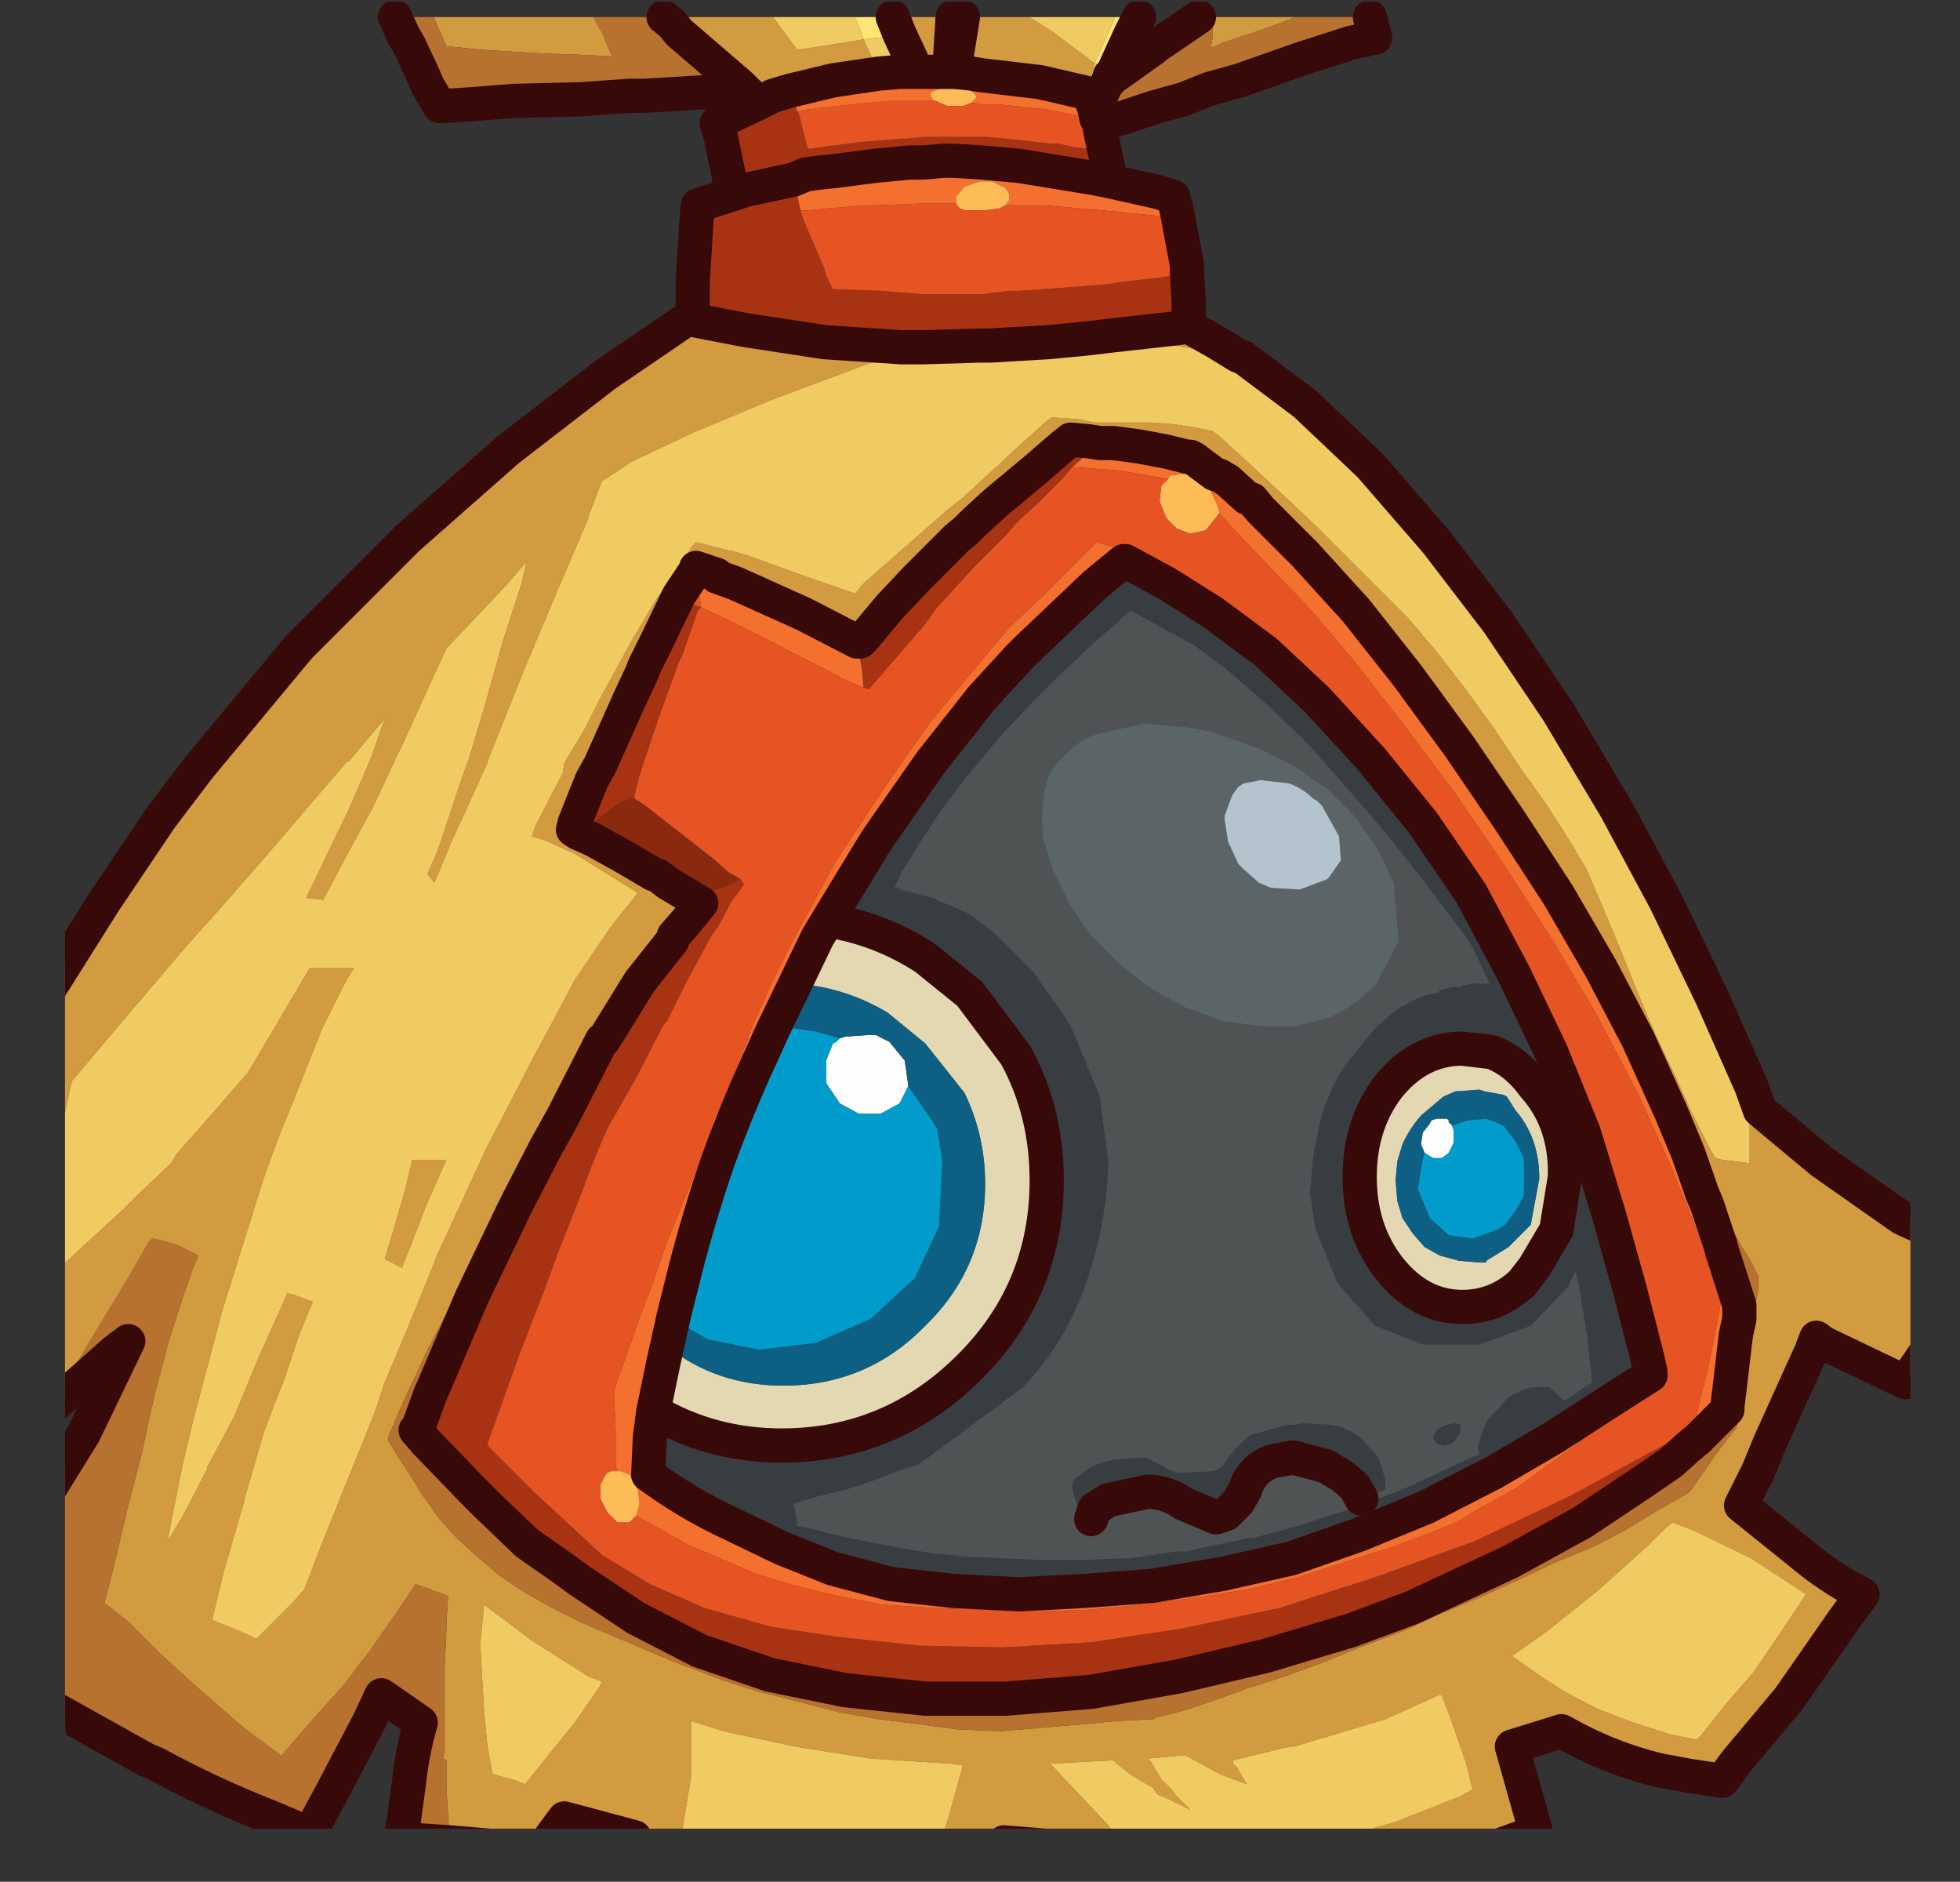 <?xml version="1.0" encoding="UTF-8" standalone="no"?>
<svg xmlns:ffdec="https://www.free-decompiler.com/flash" xmlns:xlink="http://www.w3.org/1999/xlink" ffdec:objectType="frame" height="55.0px" width="57.3px" xmlns="http://www.w3.org/2000/svg">
  <rect width="100%" height="100%" fill="#333333" stroke="none"/>
  <g transform="matrix(1.0, 0.0, 0.0, 1.0, 1.9, 0.05)">
    <clipPath id="clipPath0" transform="matrix(1.0, 0.0, 0.0, 1.0, 0.0, 0.0)">
      <path d="M50.5 0.0 Q53.95 0.0 53.95 3.3 L53.95 50.15 Q53.95 53.4 50.5 53.4 L3.3 53.4 Q0.0 53.4 0.0 50.15 L0.0 3.3 Q0.0 0.0 3.3 0.0 L50.5 0.0" fill="#000000" fill-rule="evenodd" stroke="none"/>
    </clipPath>
    <g clip-path="url(#clipPath0)">
      <use ffdec:characterId="2" height="55.0" transform="matrix(1.0, 0.0, 0.0, 1.0, -1.9, -0.05)" width="57.3" xlink:href="#shape1"/>
    </g>
    <use ffdec:characterId="3" height="53.4" transform="matrix(1.0, 0.0, 0.0, 1.0, 0.0, 0.0)" width="53.95" xlink:href="#shape2"/>
  </g>
  <defs>
    <g id="shape1" transform="matrix(1.0, 0.0, 0.0, 1.0, 1.9, 0.05)">
      <path d="M41.1 27.55 L40.9 27.25 39.8 25.8 38.7 24.4 37.5 23.0 36.3 21.65 35.15 20.55 34.0 19.55 33.0 18.8 31.25 17.85 31.15 17.8 29.9 18.9 28.65 20.1 27.45 21.35 26.4 22.6 25.6 23.65 24.95 24.65 24.45 25.45 24.25 25.9 24.4 25.9 24.4 25.95 25.4 26.2 25.55 26.3 25.85 26.4 26.5 26.7 27.2 27.25 28.3 28.35 29.25 29.7 29.45 30.05 30.25 32.0 30.5 33.9 Q30.45 35.75 29.85 37.45 29.25 39.2 28.0 40.5 L25.1 42.65 24.85 42.8 24.6 42.85 23.7 43.2 22.8 43.5 21.95 43.7 21.3 43.9 21.4 44.4 21.4 44.55 21.7 44.6 22.25 44.75 22.9 44.9 23.65 45.05 24.45 45.2 25.35 45.35 26.35 45.45 27.4 45.5 28.55 45.55 29.7 45.55 30.85 45.5 31.15 45.5 32.45 45.3 32.8 45.3 33.2 45.2 34.65 44.9 34.75 44.9 35.5 44.7 36.2 44.5 37.75 44.0 38.55 43.7 39.3 43.4 40.9 42.65 41.35 42.45 41.3 42.25 41.45 41.75 41.6 41.45 42.2 40.8 Q42.5 40.6 42.85 40.5 L43.4 40.5 43.85 40.9 43.9 40.85 44.65 40.35 44.5 39.0 44.25 37.45 44.15 37.1 43.95 37.55 42.85 38.7 41.35 39.25 39.7 39.25 38.3 38.7 37.2 37.45 36.55 35.85 36.4 34.8 36.5 33.7 36.7 32.7 Q36.95 31.8 37.45 31.05 L38.35 29.95 39.0 29.4 39.15 29.35 39.4 29.2 39.75 29.05 40.2 28.95 40.15 28.9 40.55 28.8 40.65 28.8 40.85 28.8 40.85 28.75 41.2 28.7 41.65 28.7 41.25 27.85 41.1 27.55 M31.0 16.35 L32.2 17.0 33.55 17.85 35.1 19.0 36.6 20.4 38.2 22.15 39.7 24.0 41.1 26.05 42.35 28.4 43.45 30.7 44.4 33.05 45.15 35.5 45.75 37.65 46.25 39.6 46.35 40.05 46.35 40.15 45.25 40.85 43.55 41.95 41.75 43.0 39.8 44.0 37.85 44.8 35.85 45.5 33.85 45.95 31.8 46.3 29.8 46.45 27.9 46.55 25.95 46.45 24.15 46.25 22.45 45.8 20.95 45.2 19.5 44.5 Q18.2 43.9 17.05 43.05 L17.1 41.95 17.2 41.2 Q18.9 42.2 20.95 42.2 24.15 42.2 26.45 39.9 28.7 37.65 28.7 34.45 28.7 32.45 27.8 30.8 L26.45 29.0 25.15 27.95 Q23.85 27.1 22.3 26.85 L23.7 24.55 23.8 24.4 25.3 22.25 26.8 20.35 27.9 19.15 28.1 18.95 30.1 17.05 30.95 16.35 31.0 16.35 M40.65 41.55 L40.8 41.6 40.8 41.75 40.8 41.8 40.6 42.1 40.35 42.2 40.1 42.15 40.0 41.95 40.05 41.85 40.1 41.75 40.35 41.6 40.65 41.55 M30.0 44.35 L29.8 44.2 Q29.45 43.8 29.45 43.35 L29.5 43.2 29.75 43.0 Q30.2 42.65 30.8 42.6 L31.6 42.55 31.8 42.65 32.35 42.95 32.6 43.0 33.6 42.95 33.85 42.8 33.95 42.65 34.25 42.25 34.65 41.9 35.7 41.6 35.9 41.6 36.2 41.55 37.05 41.6 Q37.5 41.7 37.85 41.95 L38.4 42.55 38.6 43.2 38.6 43.5 38.55 43.5 37.9 43.75 37.7 43.4 37.35 43.1 36.85 42.8 35.9 42.55 35.35 42.65 Q34.8 42.8 34.55 43.35 L34.5 43.5 34.3 43.85 33.95 44.2 33.65 44.3 32.7 43.9 Q32.2 43.55 31.65 43.55 L30.5 43.8 30.1 44.05 30.0 44.35" fill="#383d41" fill-rule="evenodd" stroke="none"/>
      <path d="M41.1 27.55 L41.25 27.85 41.65 28.7 41.2 28.7 40.85 28.75 40.85 28.8 40.65 28.8 40.55 28.8 40.15 28.9 40.2 28.95 39.75 29.05 39.4 29.2 39.15 29.35 39.0 29.4 38.35 29.95 37.45 31.05 Q36.95 31.8 36.7 32.7 L36.5 33.7 36.4 34.8 36.55 35.85 37.2 37.45 38.3 38.7 39.7 39.25 41.35 39.25 42.85 38.7 43.95 37.55 44.15 37.1 44.25 37.45 44.5 39.0 44.65 40.35 43.9 40.85 43.85 40.9 43.4 40.5 42.85 40.5 Q42.5 40.6 42.2 40.8 L41.6 41.45 41.45 41.75 41.3 42.25 41.35 42.45 40.9 42.65 39.3 43.4 38.55 43.7 37.75 44.0 36.2 44.5 35.5 44.7 34.75 44.9 34.65 44.9 33.2 45.2 32.8 45.3 32.45 45.3 31.15 45.5 30.85 45.5 29.7 45.55 28.55 45.55 27.4 45.5 26.35 45.45 25.35 45.35 24.45 45.2 23.65 45.05 22.9 44.9 22.25 44.75 21.7 44.6 21.4 44.55 21.4 44.4 21.3 43.9 21.95 43.7 22.8 43.5 23.7 43.2 24.6 42.85 24.85 42.8 25.1 42.65 28.0 40.5 Q29.25 39.2 29.85 37.45 30.45 35.75 30.5 33.9 L30.25 32.0 29.45 30.05 29.25 29.7 28.3 28.35 27.2 27.25 26.5 26.7 25.85 26.4 25.55 26.3 25.4 26.2 24.4 25.95 24.4 25.9 24.25 25.9 24.45 25.45 24.95 24.65 25.6 23.65 26.4 22.6 27.45 21.35 28.65 20.1 29.9 18.9 31.15 17.8 31.25 17.85 33.0 18.8 34.0 19.55 35.15 20.55 36.3 21.65 37.5 23.0 38.7 24.4 39.8 25.8 40.9 27.25 41.1 27.55 M40.65 41.55 L40.35 41.6 40.1 41.75 40.05 41.85 40.0 41.95 40.1 42.15 40.35 42.2 40.6 42.1 40.8 41.8 40.8 41.75 40.8 41.6 40.65 41.55 M28.65 23.0 Q28.5 23.7 28.6 24.5 L28.9 25.45 29.4 26.45 30.0 27.3 30.85 28.15 31.75 28.85 32.75 29.4 33.85 29.8 34.95 29.95 36.0 29.95 36.95 29.7 Q37.75 29.35 38.35 28.7 L39.0 27.45 38.85 25.75 38.4 24.8 37.75 23.85 36.9 23.0 35.95 22.35 34.95 21.85 33.6 21.35 32.8 21.2 31.55 21.1 30.15 21.4 Q29.6 21.6 29.2 22.05 28.75 22.45 28.65 23.0 M37.9 43.75 L38.55 43.5 38.6 43.5 38.6 43.2 38.4 42.55 37.85 41.95 Q37.5 41.7 37.05 41.6 L36.2 41.55 35.9 41.6 35.7 41.6 34.65 41.9 34.25 42.25 33.95 42.65 33.85 42.8 33.6 42.95 32.6 43.0 32.35 42.95 31.8 42.65 31.6 42.55 30.8 42.6 Q30.2 42.65 29.75 43.0 L29.5 43.2 29.45 43.35 Q29.45 43.8 29.8 44.2 L30.0 44.35 30.1 44.05 30.5 43.8 31.65 43.55 Q32.2 43.55 32.7 43.9 L33.65 44.3 33.95 44.2 34.3 43.85 34.5 43.5 34.55 43.35 Q34.8 42.8 35.35 42.65 L35.9 42.55 36.85 42.8 37.35 43.1 37.7 43.4 37.9 43.75" fill="#4f5354" fill-rule="evenodd" stroke="none"/>
      <path d="M28.65 23.0 Q28.75 22.45 29.2 22.05 29.6 21.6 30.15 21.4 L31.55 21.1 32.8 21.2 33.6 21.35 34.95 21.85 35.95 22.35 36.9 23.0 37.75 23.85 38.4 24.8 38.85 25.75 39.0 27.45 38.35 28.7 Q37.75 29.35 36.95 29.7 L36.0 29.95 34.95 29.95 33.85 29.8 32.75 29.4 31.75 28.85 30.85 28.15 30.0 27.3 29.4 26.45 28.9 25.45 28.6 24.5 Q28.5 23.7 28.65 23.0 M34.15 23.15 L34.1 23.25 33.9 23.8 33.9 23.9 34.0 24.55 34.3 25.2 34.45 25.35 34.9 25.75 35.25 25.9 36.1 25.95 36.9 25.65 36.95 25.6 37.3 25.1 37.25 24.4 36.75 23.5 36.6 23.35 36.5 23.3 Q36.2 23.0 35.8 22.85 L34.95 22.75 34.45 22.85 34.3 22.95 34.15 23.15" fill="#5b6466" fill-rule="evenodd" stroke="none"/>
      <path d="M34.15 23.15 L34.3 22.95 34.45 22.85 34.95 22.75 35.8 22.85 Q36.2 23.0 36.5 23.3 L36.6 23.35 36.75 23.5 37.25 24.4 37.3 25.1 36.95 25.6 36.9 25.65 36.1 25.95 35.25 25.9 34.9 25.75 34.45 25.35 34.3 25.2 34.0 24.55 33.9 23.9 33.9 23.8 34.1 23.25 34.15 23.15" fill="#b5c5d0" fill-rule="evenodd" stroke="none"/>
      <path d="M22.3 26.85 Q23.85 27.1 25.15 27.95 L26.45 29.0 27.8 30.8 Q28.7 32.45 28.7 34.45 28.7 37.65 26.45 39.9 24.15 42.2 20.95 42.2 18.9 42.2 17.2 41.2 L17.5 39.75 17.6 39.3 Q19.05 40.45 21.0 40.45 23.45 40.45 25.15 38.7 26.9 37.0 26.9 34.55 26.9 33.15 26.3 31.9 L25.15 30.45 24.05 29.55 Q22.8 28.8 21.35 28.7 L22.0 27.35 22.3 26.85" fill="#e5d9b4" fill-rule="evenodd" stroke="none"/>
      <path d="M24.65 31.7 L24.4 32.2 23.85 32.5 23.2 32.5 22.65 32.2 22.25 31.6 22.25 30.95 22.45 30.45 22.55 30.4 22.65 30.3 22.8 30.25 23.5 30.2 23.7 30.2 23.9 30.3 24.1 30.4 24.55 30.95 24.65 31.65 24.65 31.7" fill="#ffffff" fill-rule="evenodd" stroke="none"/>
      <path d="M20.65 30.15 L21.35 28.7 Q22.8 28.8 24.05 29.55 L25.15 30.45 26.3 31.9 Q26.9 33.15 26.9 34.55 26.9 37.0 25.15 38.7 23.45 40.45 21.0 40.45 19.05 40.45 17.6 39.3 L17.8 38.4 18.1 38.7 18.8 39.1 20.3 39.4 21.95 39.2 23.55 38.5 24.85 37.3 25.55 35.8 25.65 33.9 25.5 32.95 25.35 32.7 24.65 31.7 24.65 31.65 24.55 30.95 24.1 30.4 23.9 30.3 23.7 30.2 23.5 30.2 22.8 30.25 22.65 30.3 21.95 30.1 21.25 30.0 20.65 30.15" fill="#0d6085" fill-rule="evenodd" stroke="none"/>
      <path d="M17.8 38.4 L18.15 37.0 Q18.55 35.45 19.1 33.85 19.7 32.2 20.45 30.6 L20.65 30.15 21.25 30.0 21.95 30.1 22.65 30.3 22.55 30.4 22.45 30.45 22.25 30.95 22.25 31.6 22.65 32.2 23.2 32.5 23.85 32.5 24.4 32.2 24.65 31.7 25.35 32.7 25.5 32.95 25.65 33.9 25.55 35.8 24.85 37.3 23.55 38.5 21.95 39.2 20.3 39.4 18.8 39.1 18.1 38.7 17.8 38.4" fill="#029dcd" fill-rule="evenodd" stroke="none"/>
      <path d="M-0.8 29.4 L1.15 26.3 2.8 23.85 3.9 22.4 6.85 18.85 10.0 15.7 12.95 13.1 15.8 10.9 18.15 9.3 18.35 9.15 18.35 9.3 19.9 9.6 22.2 9.95 24.45 10.1 24.8 10.1 23.3 10.65 20.75 11.6 18.35 12.6 16.55 13.45 15.8 13.95 15.7 14.0 15.3 15.05 15.3 15.1 14.4 17.2 13.35 19.7 12.35 22.2 12.35 22.25 11.3 24.55 10.8 25.75 10.6 25.5 10.9 24.8 11.6 22.7 11.8 22.15 12.25 20.65 12.8 18.7 13.35 17.0 13.5 16.35 12.95 17.0 11.15 18.9 10.6 20.1 9.85 21.75 9.7 22.05 9.0 23.55 8.1 25.2 7.55 26.25 7.15 26.2 7.05 26.2 8.3 23.6 8.95 22.1 9.35 20.95 8.3 22.2 8.25 22.2 5.85 25.0 4.45 26.6 3.55 27.6 1.55 29.95 0.2 31.55 -0.15 33.15 -0.3 33.95 -0.5 34.9 -0.6 36.45 -0.6 36.6 -0.5 37.25 -0.15 37.0 1.7 35.3 2.1 34.9 3.1 33.95 3.25 33.7 4.35 32.45 5.35 31.3 6.15 29.95 7.15 28.25 7.9 28.25 8.45 28.25 8.25 28.55 7.5 30.05 6.65 32.2 Q6.05 33.6 5.6 35.05 L4.6 38.25 3.75 41.45 3.55 42.3 3.45 42.7 3.1 44.45 3.0 45.0 3.45 44.25 4.15 42.9 4.15 42.85 4.55 42.1 4.95 41.35 5.65 39.65 6.35 38.1 6.5 37.75 6.7 37.8 7.25 38.0 7.2 38.1 6.85 38.95 6.4 40.3 6.1 41.05 5.8 41.85 5.25 43.75 5.25 43.8 4.65 45.85 4.3 47.3 5.05 47.6 5.6 47.85 6.65 46.8 7.0 46.4 7.4 45.35 8.0 43.85 9.05 41.25 9.35 40.35 9.9 39.05 10.8 36.85 10.85 36.7 12.3 33.55 13.75 30.75 14.05 30.2 14.9 28.6 15.95 27.05 16.75 26.05 16.35 25.8 14.9 24.9 14.45 24.7 Q14.05 24.5 13.65 24.4 L13.75 24.1 14.55 22.55 14.6 22.25 15.2 21.25 15.6 20.45 16.5 18.8 17.2 17.6 17.4 17.3 18.35 15.9 18.45 15.8 19.45 16.05 19.5 16.05 20.0 16.2 21.65 16.8 23.1 17.3 23.35 17.0 25.8 14.85 26.25 14.5 26.35 14.4 27.5 13.35 27.65 13.2 28.65 12.3 28.85 12.15 29.6 12.2 30.1 12.3 30.4 12.3 31.05 12.3 31.15 12.3 31.75 12.3 32.4 12.35 33.05 12.45 33.55 12.55 33.75 12.7 34.35 13.25 35.0 13.85 35.75 14.55 36.6 15.35 37.45 16.2 38.3 17.05 39.25 18.0 40.1 19.0 40.95 20.1 41.75 21.2 42.55 22.4 43.3 23.45 44.0 24.55 44.45 25.3 44.5 25.4 44.95 26.45 45.45 27.65 45.95 28.9 46.5 30.2 47.05 31.35 47.55 32.45 48.1 33.55 48.25 33.8 48.45 33.85 49.25 33.95 49.25 32.9 49.3 31.7 49.55 32.4 51.35 33.9 53.7 35.55 54.9 36.1 54.9 38.75 53.8 40.35 51.4 39.2 51.2 39.05 51.05 39.45 49.85 42.1 49.5 42.95 49.0 43.95 51.05 45.6 Q51.75 46.15 52.55 46.55 L52.0 47.3 50.4 49.6 48.85 51.45 48.45 52.0 47.45 51.85 46.65 51.7 Q45.15 51.35 43.75 50.55 L42.3 51.0 42.85 52.95 43.0 53.5 41.9 53.9 40.25 54.45 29.35 54.45 29.05 53.95 28.7 53.9 27.45 53.8 27.1 54.45 25.4 54.45 25.85 53.0 26.25 51.55 25.9 51.5 23.55 51.35 21.35 51.0 19.25 50.55 18.3 50.25 18.3 51.9 18.0 53.7 17.95 54.3 18.35 54.45 16.3 54.45 16.65 53.65 14.6 53.1 13.9 54.05 13.65 54.0 11.25 53.8 11.15 52.2 11.15 51.4 11.05 51.35 11.1 51.1 11.1 50.3 11.1 48.7 11.15 47.55 11.15 47.4 11.2 46.6 10.25 46.25 9.85 46.85 9.75 47.0 8.95 48.15 8.15 49.2 7.25 50.2 6.3 51.3 6.3 51.25 5.35 50.55 5.05 50.3 3.9 49.3 2.8 48.3 1.85 47.35 1.15 46.8 1.4 45.85 1.8 44.15 2.25 42.4 2.5 41.25 2.65 40.6 3.05 39.1 3.45 37.85 3.75 37.0 3.9 36.65 3.3 36.35 2.8 36.2 2.55 36.15 2.45 36.25 1.85 37.3 1.7 37.55 1.15 38.45 0.4 39.7 -0.45 40.9 -0.85 41.5 -1.4 41.95 -1.4 32.95 -0.85 32.45 -0.85 32.05 -0.8 30.1 -0.8 29.4 M20.3 2.95 L19.95 2.65 19.75 2.45 17.95 0.9 17.75 0.65 17.5 0.45 20.7 0.45 21.4 1.4 21.8 1.35 23.05 1.15 23.35 1.1 23.55 1.55 23.8 2.1 22.45 2.3 21.2 2.6 20.7 2.75 20.3 2.95 M10.8 0.45 L15.45 0.45 15.55 0.65 15.7 0.9 15.95 1.5 16.0 1.6 15.05 1.55 13.7 1.5 12.15 1.4 11.15 1.3 10.8 0.5 10.8 0.45 M24.2 0.45 L25.95 0.45 25.85 2.05 25.7 2.05 25.1 2.05 24.9 2.05 24.75 1.7 24.4 0.95 24.2 0.45 M26.0 2.05 L26.0 2.0 26.25 0.45 28.2 0.45 28.9 0.9 30.1 1.8 30.05 2.0 29.95 2.3 29.8 2.65 28.5 2.35 26.8 2.15 26.5 2.1 26.0 2.05 M30.55 2.3 L30.65 2.2 30.75 2.3 30.55 2.3 M33.55 0.45 L35.95 0.45 35.6 0.6 34.75 0.9 33.85 1.2 33.5 1.35 33.55 1.05 33.55 0.45 M32.85 9.5 L33.65 9.95 34.3 10.35 34.45 10.4 33.3 10.2 32.2 10.0 29.8 9.85 30.65 9.75 32.45 9.55 32.85 9.5 M48.0 35.15 L47.85 34.8 47.75 34.5 47.45 33.65 46.95 32.45 46.0 30.35 44.9 28.25 43.65 26.1 42.25 23.95 40.75 21.75 39.25 19.7 37.75 17.8 36.25 16.15 34.95 14.85 34.7 14.55 34.55 14.5 34.0 14.0 33.75 13.85 33.6 13.8 33.0 13.35 32.9 13.3 32.8 13.3 32.2 13.15 31.4 13.0 30.65 12.9 30.25 12.9 29.95 12.85 29.4 12.8 29.15 13.0 28.4 13.65 27.2 14.65 26.6 15.2 26.35 15.45 26.05 15.7 24.9 16.85 24.1 17.7 23.35 18.6 23.25 18.7 23.15 18.7 21.6 17.9 19.6 17.0 19.05 16.8 19.05 16.75 18.45 16.55 18.45 16.6 17.95 17.35 17.9 17.45 17.25 18.8 16.95 19.4 16.85 19.65 16.5 20.4 15.65 22.3 15.4 22.75 14.9 24.0 14.85 24.2 15.0 24.3 15.45 24.5 16.35 25.0 17.2 25.5 17.35 25.55 17.6 25.75 18.35 26.2 18.6 26.35 18.15 26.9 17.8 27.3 17.75 27.45 16.8 28.65 15.75 30.35 15.7 30.35 14.55 32.6 14.05 33.5 13.3 34.95 13.2 35.15 13.1 35.35 12.65 35.6 12.55 35.7 12.25 36.3 11.8 37.15 11.25 38.15 10.55 39.5 10.35 39.95 9.9 40.9 9.45 41.95 9.45 42.05 9.75 42.55 10.05 43.0 10.45 43.65 10.95 44.35 11.45 44.9 12.05 45.45 12.7 46.0 13.45 46.5 14.25 46.95 15.15 47.4 16.1 47.8 17.05 48.2 Q17.6 48.45 18.15 48.65 L19.2 49.05 20.3 49.4 21.5 49.7 22.65 50.0 23.8 50.2 25.0 50.35 26.1 50.5 26.2 50.5 27.35 50.55 28.55 50.45 29.7 50.35 30.8 50.25 31.8 50.2 31.9 50.15 32.7 49.95 33.6 49.65 34.55 49.3 35.65 48.95 36.75 48.55 37.85 48.1 39.05 47.65 40.25 47.1 41.45 46.6 42.55 46.1 43.6 45.6 44.7 45.15 45.65 44.65 46.55 44.1 47.35 43.65 47.5 43.55 47.75 43.2 48.2 42.55 48.6 42.0 48.85 41.7 48.95 41.35 49.0 40.65 49.2 39.8 49.35 38.95 49.4 38.2 49.5 37.65 49.5 37.25 49.25 36.75 49.0 36.35 48.8 36.0 48.45 35.6 48.05 35.2 48.0 35.15 M42.3 48.35 L43.0 48.85 43.85 49.4 44.8 49.9 45.85 50.3 46.95 50.65 47.7 50.8 47.85 50.65 48.6 49.7 49.35 48.85 50.4 47.3 50.9 46.55 50.75 46.45 49.3 45.5 47.65 44.7 47.0 44.45 46.8 44.6 46.25 45.15 44.8 46.45 43.3 47.65 42.3 48.35 M10.15 33.85 L10.95 33.85 11.15 33.85 10.95 34.3 10.55 35.2 10.15 36.25 9.85 37.0 9.35 36.75 9.65 35.75 9.95 34.7 10.15 33.85 M12.15 47.9 L12.15 48.0 12.15 48.15 12.25 49.95 12.35 51.0 12.5 51.8 13.2 52.0 13.45 52.1 14.9 50.3 15.6 49.3 15.7 49.1 15.3 48.95 13.65 47.9 12.25 46.85 12.15 47.9 M35.95 51.0 L35.8 51.0 34.15 51.4 34.15 51.5 34.25 51.6 34.55 52.1 33.75 51.8 33.3 51.55 32.75 51.25 31.65 51.35 31.75 51.45 32.05 51.95 32.35 52.25 32.5 52.45 32.9 52.85 32.3 52.55 31.95 52.4 31.8 52.2 31.2 51.85 30.75 51.5 30.65 51.4 28.8 51.5 30.5 53.3 31.25 54.4 34.1 54.3 36.6 53.85 38.9 53.2 40.8 52.45 41.15 52.25 40.95 51.45 40.5 50.15 40.25 49.5 40.15 49.5 38.6 50.2 36.1 50.95 35.95 51.0" fill="#d49c3f" fill-rule="evenodd" stroke="none"/>
      <path d="M20.7 0.45 L23.1 0.45 23.35 1.1 23.05 1.15 21.8 1.35 21.4 1.4 20.7 0.45 M28.2 0.45 L30.7 0.45 30.1 1.8 30.25 1.9 30.6 2.15 30.55 2.15 30.5 2.3 30.1 3.15 29.95 2.7 29.8 2.65 29.95 2.3 30.05 2.0 30.1 1.8 28.9 0.9 28.2 0.45 M34.45 10.4 L36.25 11.75 38.15 13.55 40.1 15.8 41.9 18.15 43.65 20.75 45.35 23.6 46.8 26.3 48.15 29.1 49.3 31.7 49.25 32.9 49.25 33.95 48.45 33.85 48.25 33.8 48.1 33.55 47.55 32.45 47.05 31.35 46.5 30.2 45.95 28.9 45.45 27.65 44.95 26.45 44.5 25.4 44.45 25.3 44.0 24.55 43.3 23.45 42.55 22.4 41.75 21.2 40.95 20.1 40.1 19.0 39.25 18.0 38.3 17.05 37.45 16.2 36.6 15.35 35.75 14.55 35.0 13.85 34.35 13.25 33.75 12.7 33.55 12.55 33.05 12.45 32.4 12.35 31.75 12.3 31.15 12.3 31.05 12.3 30.4 12.3 30.1 12.3 29.6 12.2 28.85 12.15 28.65 12.3 27.65 13.2 27.5 13.35 26.35 14.4 26.25 14.5 25.8 14.85 23.35 17.0 23.1 17.3 21.65 16.8 20.0 16.2 19.5 16.05 19.45 16.05 18.45 15.8 18.35 15.9 17.4 17.3 17.2 17.6 16.5 18.8 15.6 20.45 15.2 21.25 14.6 22.25 14.55 22.55 13.75 24.1 13.65 24.4 Q14.05 24.5 14.45 24.7 L14.9 24.9 16.35 25.8 16.75 26.05 15.95 27.05 14.9 28.6 14.05 30.2 13.75 30.75 12.3 33.55 10.85 36.7 10.8 36.85 9.9 39.05 9.35 40.35 9.05 41.25 8.0 43.85 7.4 45.35 7.0 46.4 6.65 46.8 5.6 47.85 5.05 47.6 4.3 47.3 4.65 45.85 5.25 43.8 5.25 43.75 5.8 41.85 6.1 41.05 6.4 40.3 6.85 38.95 7.2 38.1 7.25 38.0 6.7 37.8 6.5 37.75 6.35 38.1 5.65 39.65 4.95 41.35 4.55 42.1 4.15 42.85 4.15 42.9 3.45 44.25 3.0 45.0 3.1 44.45 3.45 42.7 3.55 42.3 3.75 41.45 4.6 38.25 5.6 35.05 Q6.05 33.6 6.65 32.2 L7.5 30.05 8.25 28.55 8.45 28.25 7.9 28.25 7.15 28.25 6.15 29.95 5.35 31.3 4.35 32.45 3.25 33.7 3.1 33.95 2.1 34.9 1.7 35.3 -0.15 37.0 -0.5 37.25 -0.6 36.6 -0.6 36.45 -0.5 34.9 -0.3 33.95 -0.15 33.15 0.2 31.55 1.55 29.95 3.55 27.6 4.45 26.6 5.85 25.0 8.25 22.2 8.3 22.2 9.35 20.95 8.95 22.1 8.3 23.6 7.05 26.2 7.15 26.2 7.55 26.25 8.1 25.2 9.0 23.55 9.7 22.05 9.85 21.75 10.6 20.1 11.15 18.9 12.95 17.0 13.5 16.35 13.35 17.0 12.8 18.7 12.25 20.65 11.8 22.15 11.6 22.7 10.9 24.8 10.6 25.5 10.8 25.75 11.3 24.55 12.35 22.25 12.35 22.2 13.35 19.7 14.4 17.2 15.3 15.1 15.3 15.05 15.7 14.0 15.8 13.95 16.55 13.45 18.35 12.6 20.75 11.6 23.3 10.65 24.8 10.1 25.1 10.1 26.7 10.05 26.8 10.05 27.05 10.05 28.75 9.95 29.8 9.85 32.2 10.0 33.3 10.2 34.45 10.4 M25.4 54.45 L18.35 54.45 17.95 54.3 18.0 53.7 18.3 51.9 18.3 50.25 19.25 50.55 21.35 51.0 23.55 51.35 25.9 51.5 26.25 51.55 25.85 53.0 25.4 54.45 M42.3 48.35 L43.3 47.65 44.8 46.45 46.25 45.15 46.8 44.6 47.0 44.45 47.65 44.7 49.3 45.5 50.75 46.45 50.9 46.55 50.4 47.3 49.35 48.85 48.6 49.7 47.85 50.65 47.7 50.8 46.95 50.65 45.85 50.3 44.8 49.9 43.85 49.4 43.0 48.85 42.3 48.35 M23.35 1.1 L23.8 1.05 24.15 1.0 24.4 0.95 24.75 1.7 24.9 2.05 24.4 2.05 23.8 2.1 23.55 1.55 23.35 1.1 M10.15 33.85 L9.95 34.7 9.65 35.75 9.35 36.75 9.85 37.0 10.15 36.25 10.55 35.2 10.95 34.3 11.15 33.85 10.95 33.85 10.15 33.85 M12.15 47.9 L12.25 46.85 13.65 47.9 15.3 48.95 15.7 49.1 15.6 49.3 14.9 50.3 13.45 52.1 13.2 52.0 12.5 51.8 12.35 51.0 12.25 49.95 12.15 48.15 12.15 48.0 12.15 47.9 M35.95 51.0 L36.1 50.95 38.6 50.2 40.15 49.5 40.25 49.5 40.5 50.15 40.95 51.45 41.15 52.25 40.8 52.45 38.9 53.2 36.6 53.85 34.1 54.3 31.25 54.4 30.5 53.3 28.8 51.5 30.65 51.4 30.75 51.5 31.2 51.85 31.8 52.2 31.95 52.4 32.3 52.55 32.9 52.85 32.5 52.45 32.35 52.25 32.05 51.95 31.75 51.45 31.65 51.35 32.75 51.25 33.3 51.55 33.75 51.8 34.55 52.1 34.25 51.6 34.15 51.5 34.15 51.4 35.8 51.0 35.95 51.0" fill="#f1cc62" fill-rule="evenodd" stroke="none"/>
      <path d="M25.85 2.05 L26.0 2.05 26.5 2.1 26.8 2.15 28.5 2.35 29.8 2.65 29.95 2.7 30.1 3.15 30.15 3.4 30.0 3.4 29.85 3.35 29.45 3.3 28.7 3.15 27.3 3.0 26.8 3.0 26.5 2.95 26.55 2.9 26.65 2.8 26.6 2.7 26.4 2.55 26.2 2.45 25.95 2.45 25.8 2.45 25.3 2.65 25.3 2.75 25.4 2.9 25.25 2.9 25.15 2.9 25.1 2.9 24.4 2.9 24.1 2.9 23.0 3.0 21.7 3.15 21.4 3.2 21.2 2.6 22.45 2.3 23.8 2.1 24.4 2.05 24.9 2.05 25.1 2.05 25.7 2.05 25.85 2.05 M30.55 5.25 L31.9 5.55 32.4 5.7 32.5 6.1 32.55 6.35 31.85 6.25 30.35 6.1 28.6 5.95 27.5 5.95 27.6 5.8 27.6 5.6 27.45 5.4 27.4 5.4 27.1 5.25 27.0 5.25 26.75 5.25 26.6 5.3 26.3 5.4 26.05 5.7 26.05 5.8 26.05 5.9 26.0 5.9 25.85 5.9 25.1 5.9 25.05 5.9 23.65 5.95 23.35 5.95 21.7 6.1 21.5 6.1 21.3 5.2 21.65 5.05 22.0 5.0 22.5 4.95 23.65 4.8 24.7 4.7 25.1 4.7 25.65 4.65 25.75 4.65 26.0 4.65 26.8 4.7 27.9 4.8 30.05 5.15 30.55 5.25 M34.7 14.55 L34.95 14.85 36.25 16.15 37.75 17.8 39.25 19.7 40.75 21.75 42.25 23.95 43.65 26.1 44.9 28.25 46.0 30.35 46.95 32.45 47.45 33.65 47.75 34.5 47.85 34.8 48.0 35.15 48.4 36.35 48.45 36.55 48.55 36.85 48.45 37.7 48.15 36.95 47.9 36.4 47.0 34.15 46.0 31.95 44.8 29.65 43.5 27.45 42.05 25.2 40.65 23.15 39.15 21.15 37.75 19.35 36.4 17.75 35.15 16.45 34.15 15.4 33.75 14.95 33.7 14.75 33.45 14.2 33.05 13.85 32.65 13.8 32.3 13.85 32.25 13.95 30.8 13.7 29.45 13.6 30.0 13.1 30.25 12.9 30.65 12.9 31.4 13.0 32.2 13.15 32.8 13.3 32.9 13.3 33.0 13.35 33.6 13.8 33.75 13.85 34.0 14.0 34.55 14.5 34.7 14.55 M18.45 16.6 L18.45 16.55 19.05 16.75 19.05 16.8 19.6 17.0 21.6 17.9 23.15 18.7 23.3 19.5 23.35 20.05 22.75 19.8 22.3 19.55 19.75 18.25 18.6 17.7 18.5 17.05 18.45 16.6 M46.35 40.15 L45.85 40.65 44.95 41.45 44.15 42.2 43.25 42.85 42.5 43.4 41.25 44.1 40.65 44.45 40.15 44.65 40.05 44.7 38.85 45.15 37.45 45.6 36.05 46.05 34.6 46.4 33.05 46.65 31.5 46.85 29.95 47.0 28.4 47.05 26.9 47.0 25.4 46.95 23.9 46.85 22.6 46.6 21.35 46.3 20.2 45.95 19.15 45.5 18.2 45.1 16.7 44.25 16.8 43.9 16.75 43.5 16.5 43.05 16.25 42.95 16.15 42.95 16.1 42.8 16.1 42.15 16.1 41.8 16.05 40.65 16.1 40.45 16.65 38.9 16.75 38.6 17.2 37.4 17.6 36.25 18.7 33.55 19.0 32.6 19.15 32.3 19.95 30.35 20.05 30.05 20.65 28.7 21.25 27.5 21.65 26.75 22.55 25.1 24.0 22.9 25.3 21.05 26.55 19.55 27.6 18.3 28.55 17.4 29.2 16.75 30.15 15.8 30.9 16.0 31.0 16.35 30.95 16.35 30.1 17.05 28.1 18.95 27.9 19.15 26.8 20.35 25.3 22.25 23.8 24.4 23.7 24.55 22.3 26.85 22.0 27.35 21.35 28.7 20.65 30.15 20.45 30.6 Q19.7 32.2 19.1 33.85 18.55 35.45 18.15 37.0 L17.8 38.4 17.6 39.3 17.5 39.75 17.2 41.2 17.1 41.95 17.05 43.05 Q18.2 43.9 19.5 44.5 L20.95 45.2 22.45 45.8 24.15 46.25 25.95 46.45 27.9 46.55 29.8 46.45 31.8 46.3 33.85 45.95 35.85 45.5 37.85 44.8 39.8 44.0 41.75 43.0 43.55 41.95 45.25 40.85 46.35 40.15 M47.6 41.75 L47.85 40.65 48.0 40.1 48.3 38.6 48.45 37.8 48.45 38.15 48.65 40.65 48.6 41.05 48.6 41.1 47.6 41.75" fill="#f5702f" fill-rule="evenodd" stroke="none"/>
      <path d="M18.35 9.15 L18.35 8.2 18.45 6.6 18.45 6.55 18.5 5.95 19.45 5.65 19.4 5.05 19.15 3.85 19.05 3.55 19.35 3.4 20.3 2.95 20.7 2.75 21.2 2.6 21.4 3.2 21.45 3.25 21.7 4.25 21.75 4.3 21.8 4.3 22.1 4.25 23.25 4.1 24.5 4.0 24.6 4.0 25.1 3.95 25.45 3.95 25.7 3.95 25.8 3.95 26.0 3.95 26.55 3.95 26.8 3.95 26.9 3.95 27.5 4.0 28.85 4.15 29.05 4.15 29.5 4.25 29.95 4.3 30.4 4.4 30.5 4.85 30.55 5.25 30.05 5.15 27.9 4.8 26.8 4.7 26.0 4.65 25.75 4.65 25.65 4.65 25.1 4.7 24.7 4.7 23.65 4.8 22.5 4.95 22.0 5.0 21.65 5.05 21.3 5.2 21.5 6.1 21.6 6.4 22.2 7.8 22.25 8.0 22.45 8.4 23.85 8.45 25.1 8.55 25.7 8.55 26.7 8.55 26.8 8.55 27.6 8.45 27.9 8.45 29.3 8.35 30.55 8.25 30.8 8.2 32.1 8.05 32.8 7.9 32.85 8.75 32.85 9.5 32.45 9.55 30.65 9.75 29.8 9.85 28.75 9.95 27.05 10.05 26.8 10.05 26.7 10.05 25.1 10.1 24.8 10.1 24.45 10.1 22.2 9.95 19.9 9.6 18.35 9.3 18.35 9.15 M13.1 35.35 L13.2 35.15 13.3 34.95 14.05 33.5 14.55 32.6 15.7 30.35 15.75 30.35 16.8 28.65 17.75 27.45 17.8 27.3 18.15 26.9 18.6 26.35 18.35 26.2 19.0 25.95 19.2 25.9 Q19.45 25.8 19.75 25.65 L19.85 25.8 19.45 26.35 19.15 26.95 18.9 27.3 18.25 28.5 17.6 29.8 17.5 29.9 16.7 31.45 15.85 32.95 15.7 33.3 15.55 33.65 15.35 34.15 15.15 34.7 14.4 36.6 14.0 37.7 13.3 39.5 12.35 42.15 12.4 42.25 13.65 43.5 15.7 45.4 17.1 46.25 18.7 46.95 20.65 47.5 22.65 47.8 25.0 48.05 27.4 48.1 30.0 47.95 32.65 47.55 35.5 46.95 38.3 46.05 41.2 45.0 44.05 43.65 46.8 42.15 47.6 41.75 48.6 41.1 48.6 41.15 47.75 42.0 47.45 42.25 46.95 42.7 46.15 43.25 44.35 44.45 42.25 45.6 40.0 46.65 39.35 46.95 37.6 47.6 35.1 48.35 32.55 48.95 30.0 49.4 27.5 49.6 25.15 49.6 22.8 49.35 20.6 48.9 18.55 48.2 16.8 47.3 16.7 47.25 15.05 46.15 14.5 45.75 13.5 45.05 12.3 43.9 11.95 43.55 10.55 42.1 10.25 41.75 10.3 41.75 10.7 40.65 10.75 40.55 11.9 37.85 13.1 35.35 M15.0 24.3 L14.85 24.2 14.9 24.0 15.4 22.75 15.65 22.3 16.5 20.4 16.85 19.65 16.95 19.4 17.25 18.8 17.9 17.45 18.6 17.7 18.5 17.8 18.05 19.1 17.95 19.3 17.35 20.95 16.8 22.6 16.65 23.2 16.65 23.3 16.55 23.25 16.15 23.45 15.5 23.95 15.0 24.3 M23.15 18.7 L23.25 18.7 23.35 18.6 24.1 17.7 24.9 16.85 26.05 15.7 26.35 15.45 26.6 15.2 27.2 14.65 28.4 13.65 29.15 13.0 29.4 12.8 29.95 12.85 30.25 12.9 30.0 13.1 29.45 13.6 29.15 13.95 28.45 14.65 27.85 15.2 27.5 15.6 26.6 16.5 25.55 17.65 25.5 17.7 25.1 18.25 23.8 19.75 23.5 20.1 23.35 20.05 23.3 19.5 23.15 18.7 M19.45 5.65 L19.9 5.5 21.3 5.2 19.9 5.5 19.45 5.65" fill="#a83312" fill-rule="evenodd" stroke="none"/>
      <path d="M16.7 44.25 L16.5 44.45 16.15 44.45 15.85 44.15 15.65 43.75 15.65 43.35 15.8 43.05 15.85 43.0 15.95 42.95 16.15 42.95 16.25 42.95 16.5 43.05 16.75 43.5 16.8 43.9 16.7 44.25 M33.75 14.95 L33.35 15.45 32.9 15.55 32.5 15.4 32.2 15.1 32.0 14.6 32.05 14.15 32.25 13.95 32.3 13.85 32.65 13.8 33.05 13.85 33.45 14.2 33.7 14.75 33.75 14.95 M26.5 2.95 L26.25 3.05 26.2 3.05 25.85 3.05 25.8 3.05 25.45 2.9 25.4 2.9 25.3 2.75 25.3 2.65 25.8 2.45 25.95 2.45 26.2 2.45 26.4 2.55 26.6 2.7 26.65 2.8 26.55 2.9 26.5 2.95 M26.05 5.9 L26.05 5.8 26.05 5.7 26.3 5.4 26.6 5.3 26.75 5.25 27.0 5.25 27.1 5.25 27.4 5.4 27.45 5.4 27.6 5.6 27.6 5.8 27.5 5.95 27.3 6.05 27.25 6.05 26.9 6.1 26.4 6.1 Q26.15 6.1 26.05 5.9" fill="#ffbd58" fill-rule="evenodd" stroke="none"/>
      <path d="M30.25 3.6 L30.25 3.7 30.4 4.4 29.95 4.3 29.5 4.25 29.05 4.15 28.85 4.15 27.5 4.0 26.9 3.95 26.8 3.95 26.55 3.95 26.0 3.95 25.8 3.95 25.7 3.95 25.45 3.95 25.1 3.95 24.6 4.0 24.5 4.0 23.25 4.1 22.1 4.25 21.8 4.3 21.75 4.3 21.7 4.25 21.45 3.25 21.4 3.2 21.7 3.15 23.0 3.0 24.1 2.9 24.4 2.9 25.1 2.9 25.15 2.9 25.25 2.9 25.4 2.9 25.45 2.9 25.8 3.05 25.85 3.05 26.2 3.05 26.25 3.05 26.5 2.95 26.8 3.0 27.3 3.0 28.7 3.15 29.45 3.3 29.85 3.35 30.0 3.4 30.15 3.4 30.25 3.6 M32.55 6.35 L32.8 7.7 32.8 7.9 32.1 8.05 30.8 8.2 30.55 8.25 29.3 8.35 27.9 8.45 27.6 8.45 26.8 8.55 26.7 8.55 25.7 8.55 25.1 8.55 23.85 8.45 22.45 8.4 22.25 8.0 22.2 7.8 21.6 6.4 21.5 6.1 21.7 6.1 23.35 5.95 23.65 5.95 25.05 5.9 25.1 5.9 25.85 5.9 26.0 5.9 26.05 5.9 Q26.15 6.1 26.4 6.1 L26.9 6.1 27.25 6.05 27.3 6.05 27.5 5.95 28.6 5.95 30.35 6.1 31.85 6.25 32.55 6.35 M17.9 17.45 L17.95 17.35 18.45 16.6 18.5 17.05 18.6 17.7 17.9 17.45 M46.35 40.15 L46.35 40.05 46.25 39.6 45.75 37.65 45.15 35.5 44.4 33.05 43.45 30.7 42.35 28.4 41.1 26.05 39.7 24.0 38.2 22.15 36.6 20.4 35.1 19.0 33.55 17.85 32.2 17.0 31.0 16.35 30.9 16.0 30.15 15.8 29.2 16.75 28.55 17.4 27.6 18.3 26.55 19.55 25.3 21.05 24.0 22.9 22.55 25.1 21.65 26.75 21.25 27.5 20.65 28.7 20.05 30.05 19.95 30.35 19.15 32.3 19.0 32.6 18.7 33.55 17.6 36.25 17.2 37.4 16.75 38.6 16.65 38.9 16.1 40.45 16.05 40.65 16.1 41.8 16.1 42.15 16.1 42.8 16.15 42.95 15.95 42.95 15.85 43.0 15.8 43.05 15.65 43.35 15.65 43.75 15.85 44.15 16.15 44.45 16.5 44.45 16.7 44.25 18.2 45.1 19.15 45.5 20.2 45.95 21.35 46.3 22.6 46.6 23.9 46.85 25.4 46.95 26.9 47.0 28.4 47.05 29.95 47.0 31.5 46.85 33.05 46.65 34.6 46.4 36.05 46.05 37.45 45.6 38.85 45.15 40.05 44.7 40.15 44.65 40.65 44.45 41.25 44.1 42.5 43.4 43.25 42.85 44.15 42.2 44.95 41.45 45.85 40.65 46.35 40.15 M33.75 14.95 L34.15 15.4 35.15 16.45 36.4 17.75 37.75 19.35 39.15 21.15 40.65 23.15 42.05 25.2 43.5 27.45 44.8 29.65 46.0 31.95 47.0 34.15 47.9 36.4 48.15 36.95 48.45 37.7 48.55 36.85 48.95 38.1 48.95 38.35 48.95 38.5 48.85 38.95 48.65 40.65 48.45 38.15 48.45 37.8 48.3 38.6 48.0 40.1 47.85 40.65 47.6 41.75 46.8 42.15 44.05 43.65 41.2 45.0 38.3 46.05 35.5 46.95 32.65 47.55 30.0 47.95 27.4 48.1 25.0 48.05 22.65 47.8 20.65 47.5 18.7 46.95 17.1 46.25 15.7 45.4 13.65 43.5 12.4 42.25 12.35 42.15 13.3 39.5 14.0 37.7 14.4 36.6 15.15 34.7 15.35 34.15 15.55 33.65 15.7 33.3 15.85 32.95 16.7 31.45 17.5 29.9 17.6 29.8 18.25 28.5 18.9 27.3 19.15 26.95 19.45 26.35 19.85 25.8 19.75 25.65 19.4 25.45 18.95 25.05 16.9 23.45 16.65 23.3 16.65 23.2 16.8 22.6 17.35 20.95 17.95 19.3 18.05 19.1 18.5 17.8 18.6 17.7 19.75 18.25 22.3 19.55 22.75 19.8 23.35 20.05 23.5 20.1 23.8 19.75 25.1 18.25 25.5 17.7 25.55 17.65 26.6 16.5 27.5 15.6 27.85 15.2 28.45 14.65 29.15 13.95 29.45 13.6 30.8 13.7 32.25 13.95 32.05 14.15 32.0 14.6 32.2 15.1 32.5 15.4 32.9 15.55 33.35 15.45 33.75 14.95" fill="#e85424" fill-rule="evenodd" stroke="none"/>
      <path d="M18.35 26.2 L17.6 25.75 17.35 25.55 17.2 25.5 16.35 25.0 15.45 24.5 15.0 24.3 15.5 23.95 16.15 23.45 16.55 23.25 16.65 23.3 16.9 23.45 18.95 25.05 19.4 25.45 19.75 25.65 Q19.45 25.8 19.2 25.9 L19.0 25.95 18.35 26.2" fill="#8c290e" fill-rule="evenodd" stroke="none"/>
      <path d="M-1.4 30.45 L-1.1 29.9 -0.8 29.4 -0.8 30.1 -0.85 32.05 -0.85 32.45 -1.4 32.95 -1.4 30.45 M19.95 2.65 L18.6 2.65 16.95 2.75 16.5 2.75 15.1 2.85 13.1 2.9 11.85 3.0 11.05 3.05 10.95 3.05 10.6 2.45 10.45 2.1 10.05 1.25 9.9 1.0 9.65 0.45 10.8 0.45 10.8 0.5 11.15 1.3 12.15 1.4 13.7 1.5 15.05 1.55 16.0 1.6 15.95 1.5 15.7 0.9 15.55 0.65 15.45 0.45 17.5 0.45 17.75 0.65 17.95 0.9 19.75 2.45 19.95 2.65 M30.5 2.3 L30.55 2.3 30.75 2.3 30.65 2.2 30.8 2.1 31.85 1.35 31.9 1.3 33.15 0.45 33.55 0.45 33.55 1.05 33.5 1.35 33.85 1.2 34.75 0.9 35.6 0.6 35.95 0.45 38.15 0.45 38.3 1.05 37.6 1.2 36.05 1.7 34.35 2.3 33.45 2.55 32.7 2.85 31.8 3.1 31.05 3.35 30.25 3.6 30.15 3.4 30.1 3.15 30.5 2.3 M11.25 53.8 L9.8 53.7 9.9 53.2 10.05 52.1 Q10.15 51.15 10.4 50.3 L9.25 49.5 8.9 50.25 7.85 52.25 7.15 53.55 6.1 53.1 Q4.3 52.4 2.65 51.5 L2.4 51.4 -1.1 49.45 -1.4 49.3 -1.4 45.0 0.55 41.85 1.85 39.15 1.45 39.45 -0.85 41.5 -0.45 40.9 0.4 39.7 1.15 38.45 1.7 37.55 1.85 37.3 2.45 36.25 2.55 36.15 2.8 36.2 3.3 36.35 3.9 36.65 3.75 37.0 3.45 37.85 3.05 39.1 2.65 40.6 2.5 41.25 2.25 42.4 1.8 44.15 1.4 45.85 1.15 46.8 1.85 47.35 2.8 48.3 3.9 49.3 5.05 50.3 5.35 50.55 6.3 51.25 6.3 51.3 7.25 50.2 8.15 49.2 8.95 48.15 9.75 47.0 9.85 46.85 10.25 46.25 11.2 46.6 11.15 47.4 11.15 47.55 11.1 48.7 11.1 50.3 11.1 51.1 11.05 51.35 11.15 51.4 11.15 52.2 11.25 53.8 M48.0 35.15 L48.05 35.2 48.45 35.6 48.8 36.0 49.0 36.35 49.25 36.75 49.5 37.25 49.5 37.65 49.4 38.2 49.35 38.95 49.2 39.8 49.0 40.65 48.95 41.35 48.85 41.7 48.6 42.0 48.2 42.55 47.75 43.2 47.5 43.55 47.35 43.65 46.55 44.1 45.65 44.65 44.7 45.15 43.6 45.6 42.55 46.1 41.45 46.6 40.25 47.1 39.05 47.65 37.85 48.1 36.75 48.55 35.65 48.95 34.55 49.3 33.6 49.65 32.7 49.95 31.9 50.15 31.8 50.2 30.8 50.25 29.7 50.35 28.55 50.45 27.35 50.55 26.2 50.5 26.1 50.5 25.0 50.35 23.8 50.2 22.65 50.0 21.5 49.7 20.3 49.4 19.2 49.05 18.15 48.65 Q17.6 48.45 17.05 48.2 L16.1 47.8 15.15 47.4 14.25 46.95 13.45 46.5 12.7 46.0 12.05 45.45 11.45 44.9 10.95 44.35 10.45 43.65 10.05 43.0 9.75 42.55 9.45 42.05 9.45 41.95 9.9 40.9 10.35 39.95 10.55 39.5 11.25 38.15 11.8 37.15 12.25 36.3 12.55 35.7 12.65 35.6 13.1 35.35 11.9 37.85 10.75 40.55 10.7 40.65 10.3 41.75 10.25 41.75 10.55 42.1 11.95 43.55 12.3 43.9 13.5 45.05 14.5 45.75 15.05 46.15 16.7 47.25 16.8 47.3 18.55 48.2 20.6 48.9 22.8 49.35 25.15 49.6 27.5 49.6 30.0 49.4 32.55 48.95 35.1 48.35 37.6 47.6 39.35 46.95 40.0 46.65 42.25 45.6 44.35 44.45 46.15 43.25 46.95 42.7 47.45 42.25 47.75 42.0 48.6 41.15 48.6 41.1 48.6 41.05 48.65 40.65 48.85 38.95 48.95 38.5 48.95 38.35 48.95 38.1 48.55 36.85 48.45 36.55 48.4 36.35 48.0 35.15" fill="#b8722f" fill-rule="evenodd" stroke="none"/>
      <path d="M23.1 0.45 L24.2 0.45 24.4 0.95 24.15 1.0 23.8 1.05 23.35 1.1 23.1 0.45 M30.7 0.45 L31.4 0.45 31.15 0.95 30.6 2.15 30.25 1.9 30.1 1.8 30.7 0.45" fill="#ffe674" fill-rule="evenodd" stroke="none"/>
      <path d="M-1.4 30.45 L-1.1 29.9 -0.8 29.4 1.15 26.3 2.8 23.85 3.9 22.4 6.85 18.85 10.0 15.7 12.95 13.1 15.8 10.9 18.15 9.3 18.35 9.15 18.35 8.2 18.45 6.6 18.45 6.55 18.5 5.95 19.45 5.65 19.4 5.05 19.15 3.85 19.05 3.55 19.35 3.4 20.3 2.95 19.95 2.65 18.6 2.65 16.95 2.75 16.5 2.75 15.1 2.85 13.1 2.9 11.85 3.0 11.05 3.05 10.95 3.05 10.6 2.45 10.45 2.1 10.05 1.25 9.9 1.0 9.65 0.45 M25.95 0.45 L25.85 2.05 26.0 2.05 26.0 2.0 26.25 0.45 M31.4 0.45 L31.15 0.95 30.6 2.15 30.55 2.15 30.5 2.3 30.55 2.3 30.65 2.2 30.8 2.1 31.85 1.35 31.9 1.3 33.15 0.45 M38.15 0.45 L38.3 1.05 37.6 1.2 36.05 1.7 34.35 2.3 33.45 2.55 32.7 2.85 31.8 3.1 31.05 3.35 30.25 3.6 30.25 3.7 30.4 4.4 30.5 4.85 30.55 5.25 31.9 5.55 32.4 5.7 32.5 6.1 32.55 6.35 32.8 7.7 32.8 7.9 32.85 8.75 32.85 9.5 33.65 9.95 34.3 10.35 34.45 10.4 36.25 11.75 38.15 13.55 40.1 15.8 41.9 18.15 43.65 20.75 45.35 23.6 46.8 26.3 48.15 29.1 49.3 31.7 49.55 32.4 51.35 33.9 53.7 35.55 54.9 36.1 M54.9 38.75 L53.8 40.35 51.4 39.2 51.2 39.05 51.05 39.45 49.85 42.1 49.5 42.95 49.0 43.95 51.05 45.6 Q51.75 46.15 52.55 46.55 L52.0 47.3 50.4 49.6 48.85 51.45 48.45 52.0 47.45 51.85 46.65 51.7 Q45.15 51.35 43.75 50.55 L42.3 51.0 42.85 52.95 43.0 53.5 41.9 53.9 40.25 54.45 M29.35 54.45 L29.05 53.95 28.7 53.9 27.45 53.8 27.1 54.45 M16.3 54.45 L16.65 53.65 14.6 53.1 13.9 54.05 13.65 54.0 11.25 53.8 9.8 53.7 9.9 53.2 10.05 52.1 Q10.15 51.15 10.4 50.3 L9.25 49.5 8.9 50.25 7.85 52.25 7.15 53.55 6.1 53.1 Q4.3 52.4 2.65 51.5 L2.4 51.4 -1.1 49.45 -1.4 49.3 M-1.4 45.0 L0.55 41.85 1.85 39.15 1.45 39.45 -0.85 41.5 -1.4 41.95 M34.7 14.55 L34.95 14.85 36.25 16.15 37.75 17.8 39.25 19.7 40.75 21.75 42.25 23.95 43.65 26.1 44.9 28.25 46.0 30.35 46.95 32.45 47.45 33.65 47.75 34.5 47.85 34.8 48.0 35.15 48.4 36.35 48.45 36.55 48.55 36.85 48.95 38.1 48.95 38.35 48.95 38.5 48.85 38.95 48.65 40.65 48.6 41.05 48.6 41.1 48.6 41.15 47.75 42.0 47.45 42.25 46.95 42.7 46.15 43.25 44.35 44.45 42.25 45.6 40.0 46.65 39.35 46.95 37.6 47.6 35.1 48.35 32.55 48.95 30.0 49.4 27.5 49.6 25.15 49.6 22.8 49.35 20.6 48.9 18.55 48.2 16.8 47.3 16.7 47.25 15.05 46.15 14.5 45.75 13.5 45.05 12.3 43.9 11.95 43.55 10.55 42.1 10.25 41.75 10.3 41.75 10.7 40.65 10.75 40.55 11.9 37.85 13.1 35.35 13.2 35.15 13.3 34.95 14.05 33.5 14.55 32.6 15.7 30.35 15.75 30.35 16.8 28.65 17.75 27.45 17.8 27.3 18.15 26.9 18.6 26.35 18.35 26.2 17.6 25.75 17.35 25.55 17.2 25.5 16.35 25.0 15.45 24.5 15.0 24.3 14.85 24.2 14.9 24.0 15.4 22.75 15.65 22.3 16.5 20.4 16.85 19.65 16.95 19.4 17.25 18.8 17.9 17.45 17.95 17.35 18.45 16.6 18.45 16.55 19.05 16.75 19.05 16.8 19.6 17.0 21.6 17.9 23.15 18.7 23.25 18.7 23.35 18.6 24.1 17.7 24.9 16.85 26.05 15.7 26.35 15.45 26.6 15.2 27.2 14.65 28.4 13.65 29.15 13.0 29.4 12.8 29.95 12.85 30.25 12.9 30.65 12.9 31.4 13.0 32.2 13.15 32.8 13.3 32.9 13.3 33.0 13.35 33.6 13.8 33.75 13.85 34.0 14.0 34.55 14.5 M31.0 16.35 L32.2 17.0 33.55 17.85 35.1 19.0 36.6 20.4 38.2 22.15 39.7 24.0 41.1 26.05 42.35 28.4 43.45 30.7 44.4 33.05 45.15 35.5 45.75 37.65 46.25 39.6 46.35 40.05 46.35 40.15 45.25 40.85 43.55 41.95 41.75 43.0 39.8 44.0 37.85 44.8 35.85 45.5 33.85 45.95 31.8 46.3 29.8 46.45 27.9 46.55 25.95 46.45 24.15 46.25 22.45 45.8 20.95 45.2 19.5 44.5 Q18.2 43.9 17.05 43.05 L17.1 41.95 17.2 41.2 17.5 39.75 17.6 39.3 17.8 38.4 18.15 37.0 Q18.55 35.45 19.1 33.85 19.7 32.2 20.45 30.6 L20.65 30.15 21.35 28.7 22.0 27.35 22.3 26.85 Q23.85 27.1 25.15 27.95 L26.45 29.0 27.8 30.8 Q28.7 32.45 28.7 34.45 28.7 37.65 26.45 39.9 24.15 42.2 20.95 42.2 18.9 42.2 17.2 41.2 M31.0 16.35 L30.95 16.35 30.1 17.05 28.1 18.95 27.9 19.15 26.8 20.35 25.3 22.25 23.8 24.4 23.7 24.55 22.3 26.85 M21.3 5.2 L19.9 5.5 19.45 5.65 M32.85 9.5 L32.45 9.55 30.65 9.75 29.8 9.85 28.75 9.95 27.05 10.05 26.8 10.05 26.7 10.05 25.1 10.1 24.8 10.1 24.45 10.1 22.2 9.95 19.9 9.6 18.35 9.3 18.35 9.15 M29.8 2.65 L29.95 2.7 30.1 3.15 30.5 2.3 M26.0 2.05 L26.5 2.1 26.8 2.15 28.5 2.35 29.8 2.65 M24.9 2.05 L25.1 2.05 25.7 2.05 25.85 2.05 M30.55 5.25 L30.05 5.15 27.9 4.8 26.8 4.7 26.0 4.65 25.75 4.65 25.65 4.65 25.1 4.7 24.7 4.7 23.65 4.8 22.5 4.95 22.0 5.0 21.65 5.05 21.3 5.2 M30.1 3.15 L30.15 3.4 30.25 3.6 M24.4 0.95 L24.2 0.45 M23.8 2.1 L24.4 2.05 24.9 2.05 24.75 1.7 24.4 0.95 M21.2 2.6 L22.45 2.3 23.8 2.1 M20.3 2.95 L20.7 2.75 21.2 2.6 M17.5 0.45 L17.75 0.65 17.95 0.9 19.75 2.45 19.95 2.65 M37.9 43.75 L37.7 43.4 37.35 43.1 36.85 42.8 35.9 42.55 35.35 42.65 Q34.8 42.8 34.55 43.35 L34.5 43.5 34.3 43.85 33.95 44.2 33.65 44.3 32.7 43.9 Q32.2 43.55 31.65 43.55 L30.5 43.8 30.1 44.05 30.0 44.35" fill="none" stroke="#380909" stroke-linecap="round" stroke-linejoin="round" stroke-width="1.0"/>
      <path d="M41.5 31.85 L41.35 31.8 40.65 31.85 40.3 32.0 39.65 32.55 Q39.3 32.95 39.1 33.4 L38.95 33.9 38.9 34.45 38.95 35.05 39.1 35.55 39.4 36.0 39.75 36.4 40.2 36.65 40.75 36.8 41.35 36.85 41.55 36.85 41.55 36.8 42.2 36.4 42.25 36.35 42.7 35.9 42.85 35.75 43.1 34.4 Q43.1 33.2 42.4 32.4 L42.15 32.0 42.05 31.95 41.5 31.85 M40.85 30.6 L41.7 30.7 Q42.4 30.95 42.95 31.7 43.8 32.65 43.85 34.05 L43.85 34.35 43.6 35.9 42.95 37.0 42.6 37.45 Q41.85 38.15 40.85 38.15 39.6 38.15 38.7 37.0 37.85 35.9 37.85 34.35 37.85 32.8 38.7 31.7 39.6 30.6 40.85 30.6" fill="#e5d9b4" fill-rule="evenodd" stroke="none"/>
      <path d="M41.5 31.85 L42.05 31.95 42.15 32.0 42.4 32.4 Q43.1 33.2 43.1 34.4 L42.85 35.75 42.7 35.9 42.25 36.35 42.2 36.4 41.55 36.8 41.55 36.85 41.35 36.85 40.75 36.8 40.2 36.65 39.75 36.4 39.4 36.0 39.1 35.55 38.95 35.05 38.9 34.45 38.95 33.9 39.1 33.4 Q39.3 32.95 39.65 32.55 L40.3 32.0 40.65 31.85 41.35 31.8 41.5 31.85 M40.55 32.85 L40.5 32.8 40.45 32.75 40.45 32.7 40.4 32.65 40.1 32.65 39.95 32.7 39.9 32.8 39.7 33.05 39.65 33.35 39.65 33.4 39.75 33.65 39.7 33.8 39.55 34.7 39.9 35.55 40.45 36.05 41.15 36.15 41.85 35.9 42.1 35.75 42.4 35.35 42.65 34.9 42.65 34.35 42.65 34.1 42.65 33.8 42.4 33.3 42.05 32.85 41.7 32.7 41.55 32.65 41.0 32.7 40.55 32.85" fill="#0d6085" fill-rule="evenodd" stroke="none"/>
      <path d="M39.75 33.65 L39.65 33.4 39.65 33.35 39.7 33.05 39.9 32.8 39.95 32.7 40.1 32.65 40.4 32.65 40.45 32.7 40.45 32.75 40.5 32.8 40.55 32.85 40.6 33.0 40.6 33.35 40.45 33.65 40.25 33.8 40.15 33.8 40.0 33.8 39.75 33.65" fill="#ffffff" fill-rule="evenodd" stroke="none"/>
      <path d="M40.55 32.85 L41.0 32.7 41.55 32.65 41.7 32.7 42.05 32.85 42.4 33.3 42.65 33.8 42.65 34.1 42.65 34.35 42.65 34.9 42.4 35.35 42.1 35.75 41.85 35.9 41.15 36.15 40.45 36.05 39.9 35.55 39.55 34.7 39.7 33.8 39.75 33.65 40.0 33.8 40.15 33.8 40.25 33.8 40.45 33.65 40.6 33.35 40.6 33.0 40.55 32.85" fill="#029dcd" fill-rule="evenodd" stroke="none"/>
      <path d="M40.85 30.6 Q39.6 30.6 38.7 31.7 37.85 32.8 37.85 34.35 37.85 35.9 38.7 37.0 39.6 38.15 40.85 38.15 41.85 38.15 42.6 37.45 L42.95 37.0 43.6 35.9 43.85 34.35 43.85 34.05 Q43.8 32.65 42.95 31.7 42.4 30.95 41.7 30.7 L40.85 30.6 Z" fill="none" stroke="#380909" stroke-linecap="round" stroke-linejoin="round" stroke-width="1.0"/>
    </g>
    <g id="shape2" transform="matrix(1.0, 0.0, 0.0, 1.0, 0.0, 0.0)">
      <path d="M50.5 0.0 Q53.95 0.0 53.95 3.3 L53.95 50.15 Q53.95 53.4 50.5 53.4 L3.3 53.4 Q0.0 53.4 0.0 50.15 L0.0 3.3 Q0.0 0.0 3.3 0.0 L50.5 0.0" fill="#000000" fill-opacity="0.004" fill-rule="evenodd" stroke="none"/>
    </g>
  </defs>
</svg>
